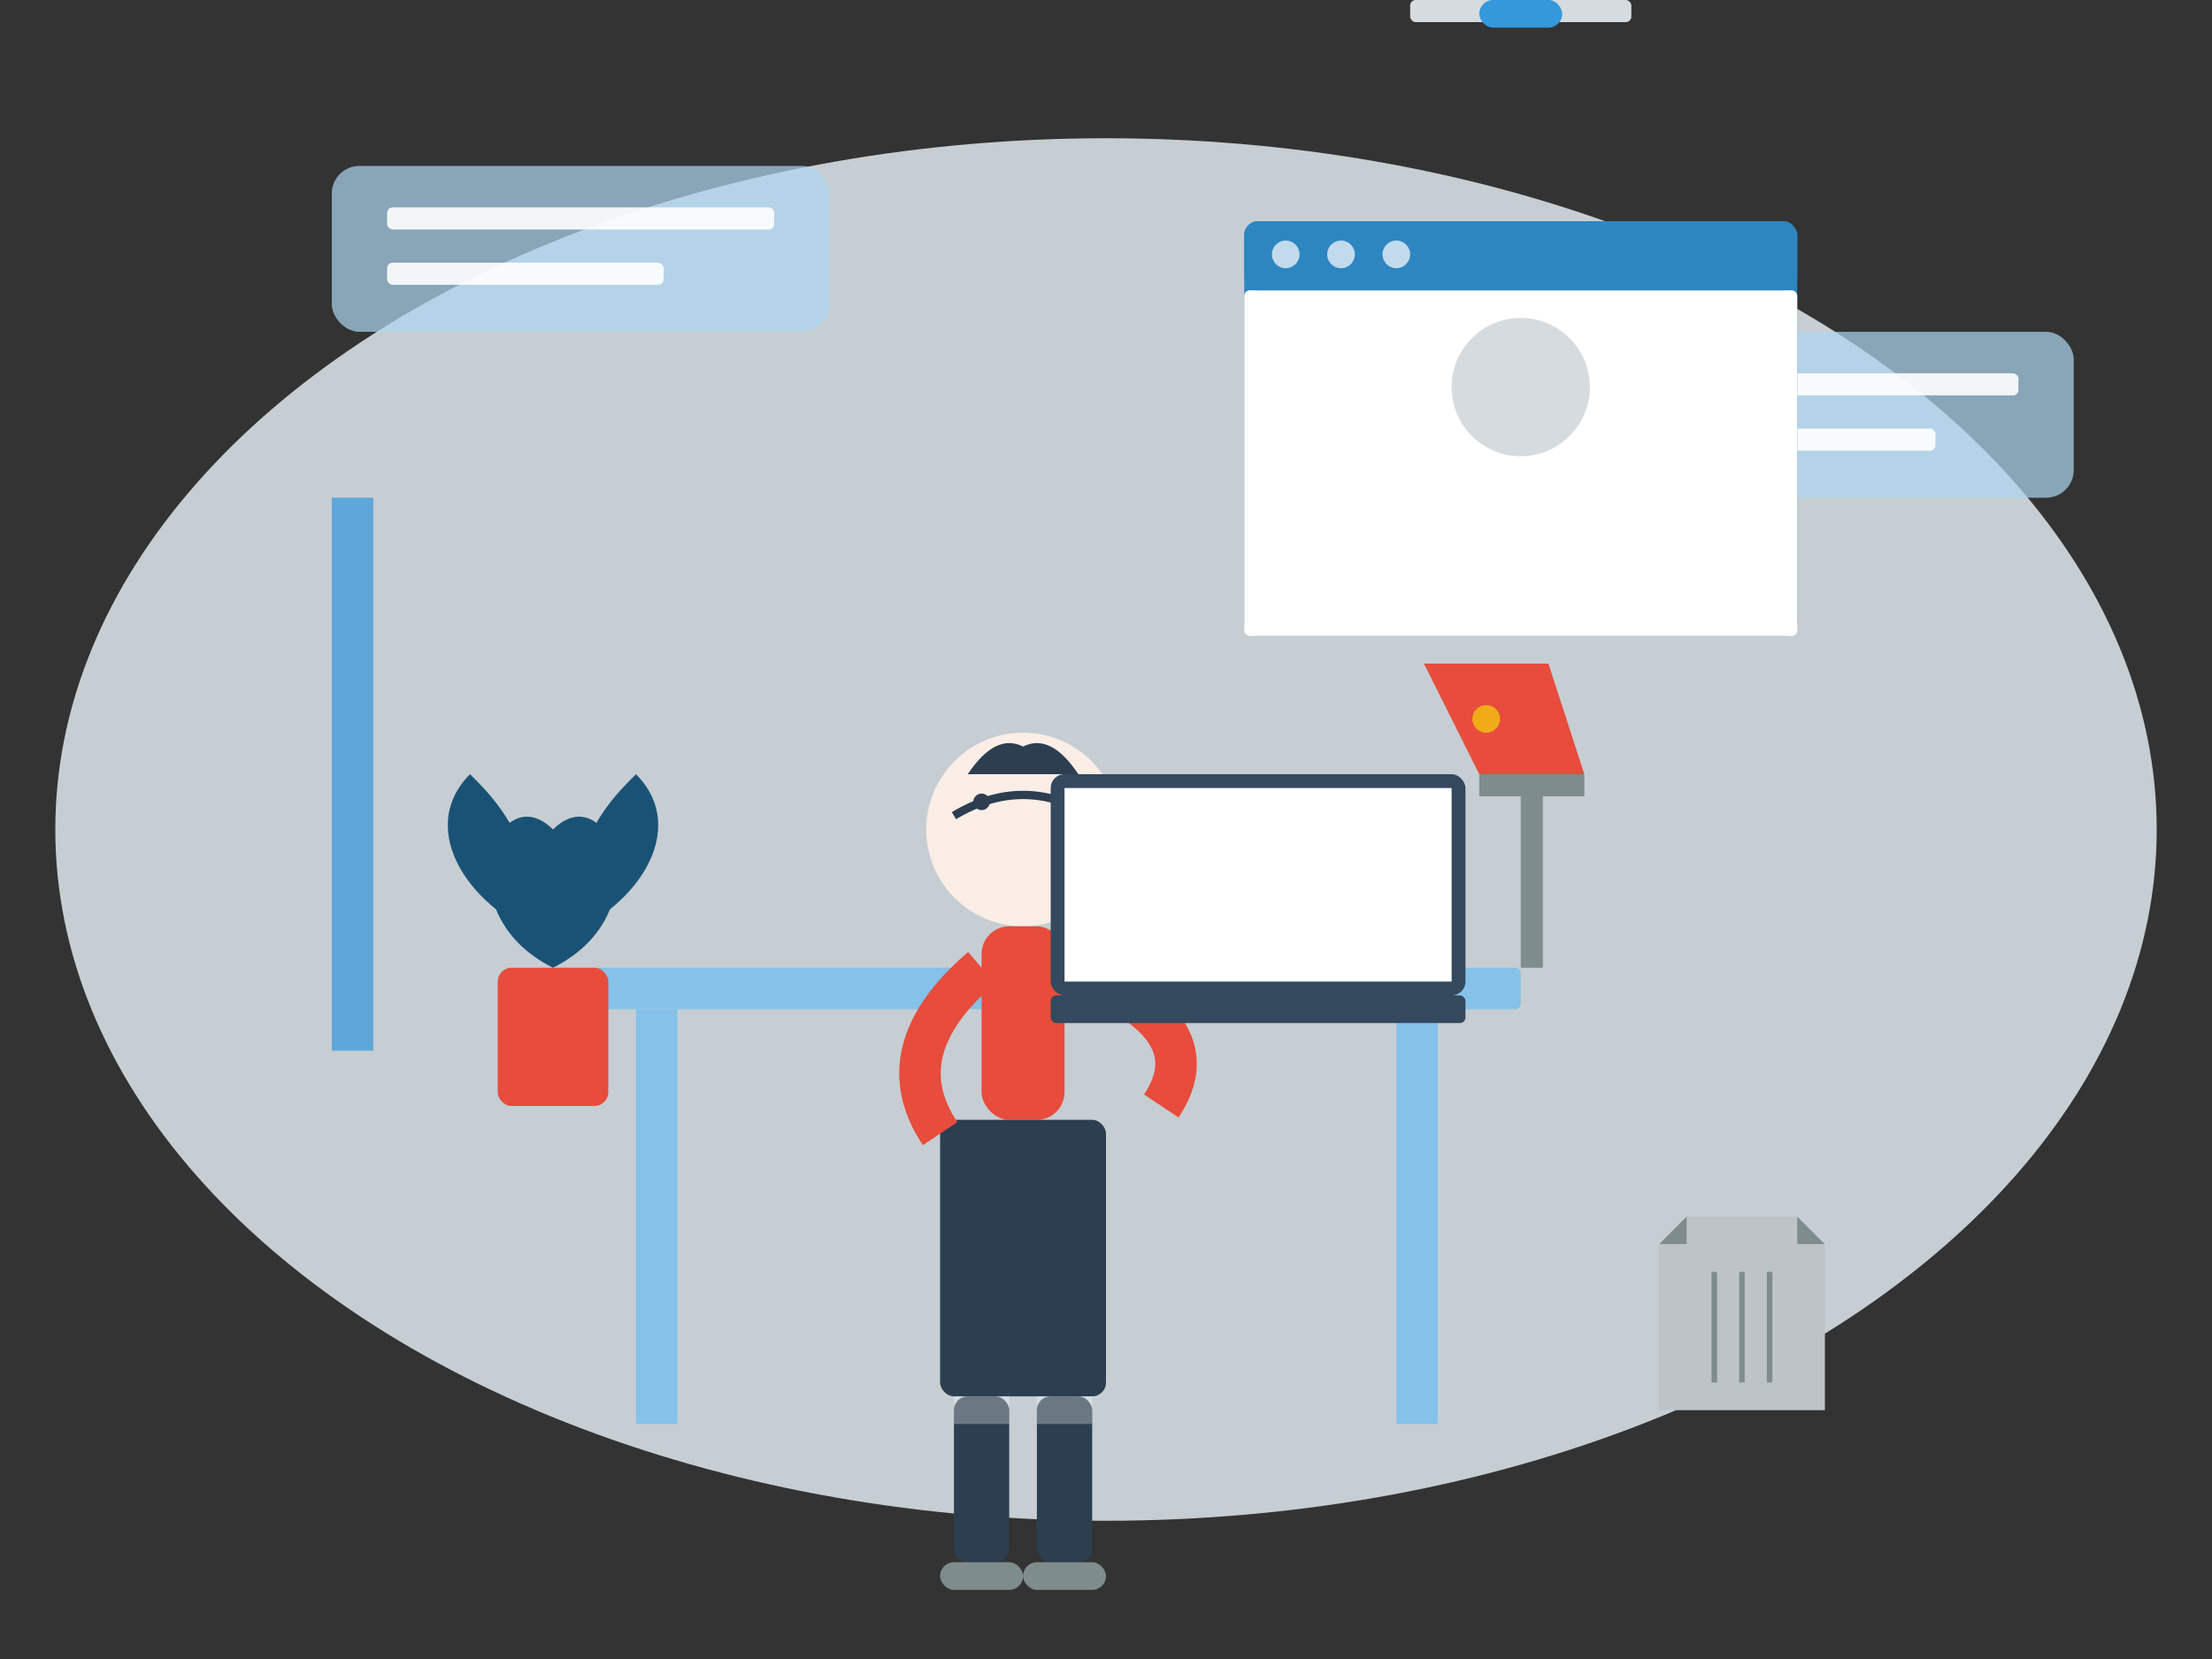 <svg xmlns="http://www.w3.org/2000/svg" viewBox="0 0 800 600" width="800" height="600">
  <rect x="0" y="0" width="800" height="600" fill="#333333" stroke="none"/>
  <!-- Background -->
  <ellipse cx="400" cy="300" rx="380" ry="250" fill="#EBF5FB" opacity="0.8"/>
  
  <!-- Chat bubbles -->
  <rect x="120" y="60" width="180" height="60" rx="10" fill="#AED6F1" opacity="0.7"/>
  <rect x="140" y="75" width="140" height="8" rx="2" fill="white" opacity="0.9"/>
  <rect x="140" y="95" width="100" height="8" rx="2" fill="white" opacity="0.9"/>
  
  <rect x="600" y="120" width="150" height="60" rx="10" fill="#AED6F1" opacity="0.7"/>
  <rect x="620" y="135" width="110" height="8" rx="2" fill="white" opacity="0.9"/>
  <rect x="620" y="155" width="80" height="8" rx="2" fill="white" opacity="0.9"/>
  
  <!-- Stats bar -->
  <rect x="120" y="180" width="15" height="200" fill="#3498DB" opacity="0.7"/>
  
  <!-- Browser window -->
  <rect x="450" y="80" width="200" height="150" rx="5" fill="#2E86C1"/>
  <rect x="450" y="105" width="200" height="125" rx="2" fill="white"/>
  <rect x="450" y="80" width="200" height="25" rx="5" fill="#2E86C1"/>
  <circle cx="465" cy="92" r="5" fill="white" opacity="0.7"/>
  <circle cx="485" cy="92" r="5" fill="white" opacity="0.7"/>
  <circle cx="505" cy="92" r="5" fill="white" opacity="0.7"/>
  
  <!-- Profile in browser -->
  <circle cx="550" cy="140" r="25" fill="#D6DBDF"/>
  <rect x="510" cy="180" width="80" height="8" rx="2" fill="#D6DBDF"/>
  <rect x="520" cy="195" width="60" height="8" rx="2" fill="#D6DBDF"/>
  <rect x="535" cy="210" width="30" height="10" rx="5" fill="#3498DB"/>
  
  <!-- Desk -->
  <rect x="200" y="350" width="350" height="15" rx="2" fill="#85C1E9"/>
  <rect x="230" y="365" width="15" height="150" fill="#85C1E9"/>
  <rect x="505" y="365" width="15" height="150" fill="#85C1E9"/>
  
  <!-- Person -->
  <g transform="translate(320, 250)">
    <!-- Head -->
    <circle cx="50" cy="50" r="35" fill="#FBEEE6"/>
    <path d="M25,45 Q50,30 75,45" stroke="#2C3E50" stroke-width="3" fill="none"/>
    <circle cx="35" cy="40" r="3" fill="#2C3E50"/>
    <circle cx="65" cy="40" r="3" fill="#2C3E50"/>
    <path d="M30,30 Q40,15 50,20 Q60,15 70,30" fill="#2C3E50"/>
    
    <!-- Body -->
    <rect x="35" y="85" width="30" height="70" rx="10" fill="#E74C3C"/>
    <rect x="20" y="155" width="60" height="100" rx="5" fill="#2C3E50"/>
    
    <!-- Arms -->
    <path d="M35,100 Q0,130 20,160" stroke="#E74C3C" stroke-width="15" fill="none"/>
    <path d="M65,100 Q120,120 100,150" stroke="#E74C3C" stroke-width="15" fill="none"/>
    
    <!-- Legs -->
    <rect x="25" y="255" width="20" height="60" rx="5" fill="#2C3E50"/>
    <rect x="55" y="255" width="20" height="60" rx="5" fill="#2C3E50"/>
    <rect x="20" y="315" width="30" height="10" rx="5" fill="#7F8C8D"/>
    <rect x="50" y="315" width="30" height="10" rx="5" fill="#7F8C8D"/>
    <rect x="25" y="255" width="20" height="10" fill="white" opacity="0.3"/>
    <rect x="55" y="255" width="20" height="10" fill="white" opacity="0.3"/>
  </g>
  
  <!-- Laptop -->
  <g transform="translate(380, 280)">
    <rect x="0" y="0" width="150" height="80" rx="5" fill="#34495E"/>
    <rect x="5" y="5" width="140" height="70" fill="#FFFFFF"/>
    <rect x="0" y="80" width="150" height="10" rx="2" fill="#34495E"/>
  </g>
  
  <!-- Desk lamp -->
  <g transform="translate(550, 280)">
    <rect x="0" y="0" width="8" height="70" fill="#7F8C8D"/>
    <rect x="-15" y="0" width="38" height="8" fill="#7F8C8D"/>
    <path d="M-15,0 L-35,-40 L10,-40 L23,0" fill="#E74C3C"/>
    <circle cx="-12.5" cy="-20" r="5" fill="#F1C40F" opacity="0.8"/>
  </g>
  
  <!-- Plant -->
  <g transform="translate(180, 300)">
    <rect x="0" y="50" width="40" height="50" rx="5" fill="#E74C3C"/>
    <path d="M20,50 C-20,30 0,-20 20,0 C40,-20 60,30 20,50" fill="#1A5276"/>
    <path d="M20,40 C-10,30 -30,0 -10,-20 C0,-10 10,0 20,40" fill="#1A5276"/>
    <path d="M20,40 C50,30 70,0 50,-20 C40,-10 30,0 20,40" fill="#1A5276"/>
  </g>
  
  <!-- Trash bin -->
  <g transform="translate(600, 450)">
    <path d="M0,0 L10,-10 L50,-10 L60,0 Z" fill="#7F8C8D"/>
    <path d="M10,0 L10,-10 L50,-10 L50,0 L60,0 L60,60 L0,60 L0,0 Z" fill="#BDC3C7"/>
    <path d="M20,10 L20,50 M30,10 L30,50 M40,10 L40,50" stroke="#7F8C8D" stroke-width="2" fill="none"/>
  </g>
</svg>
